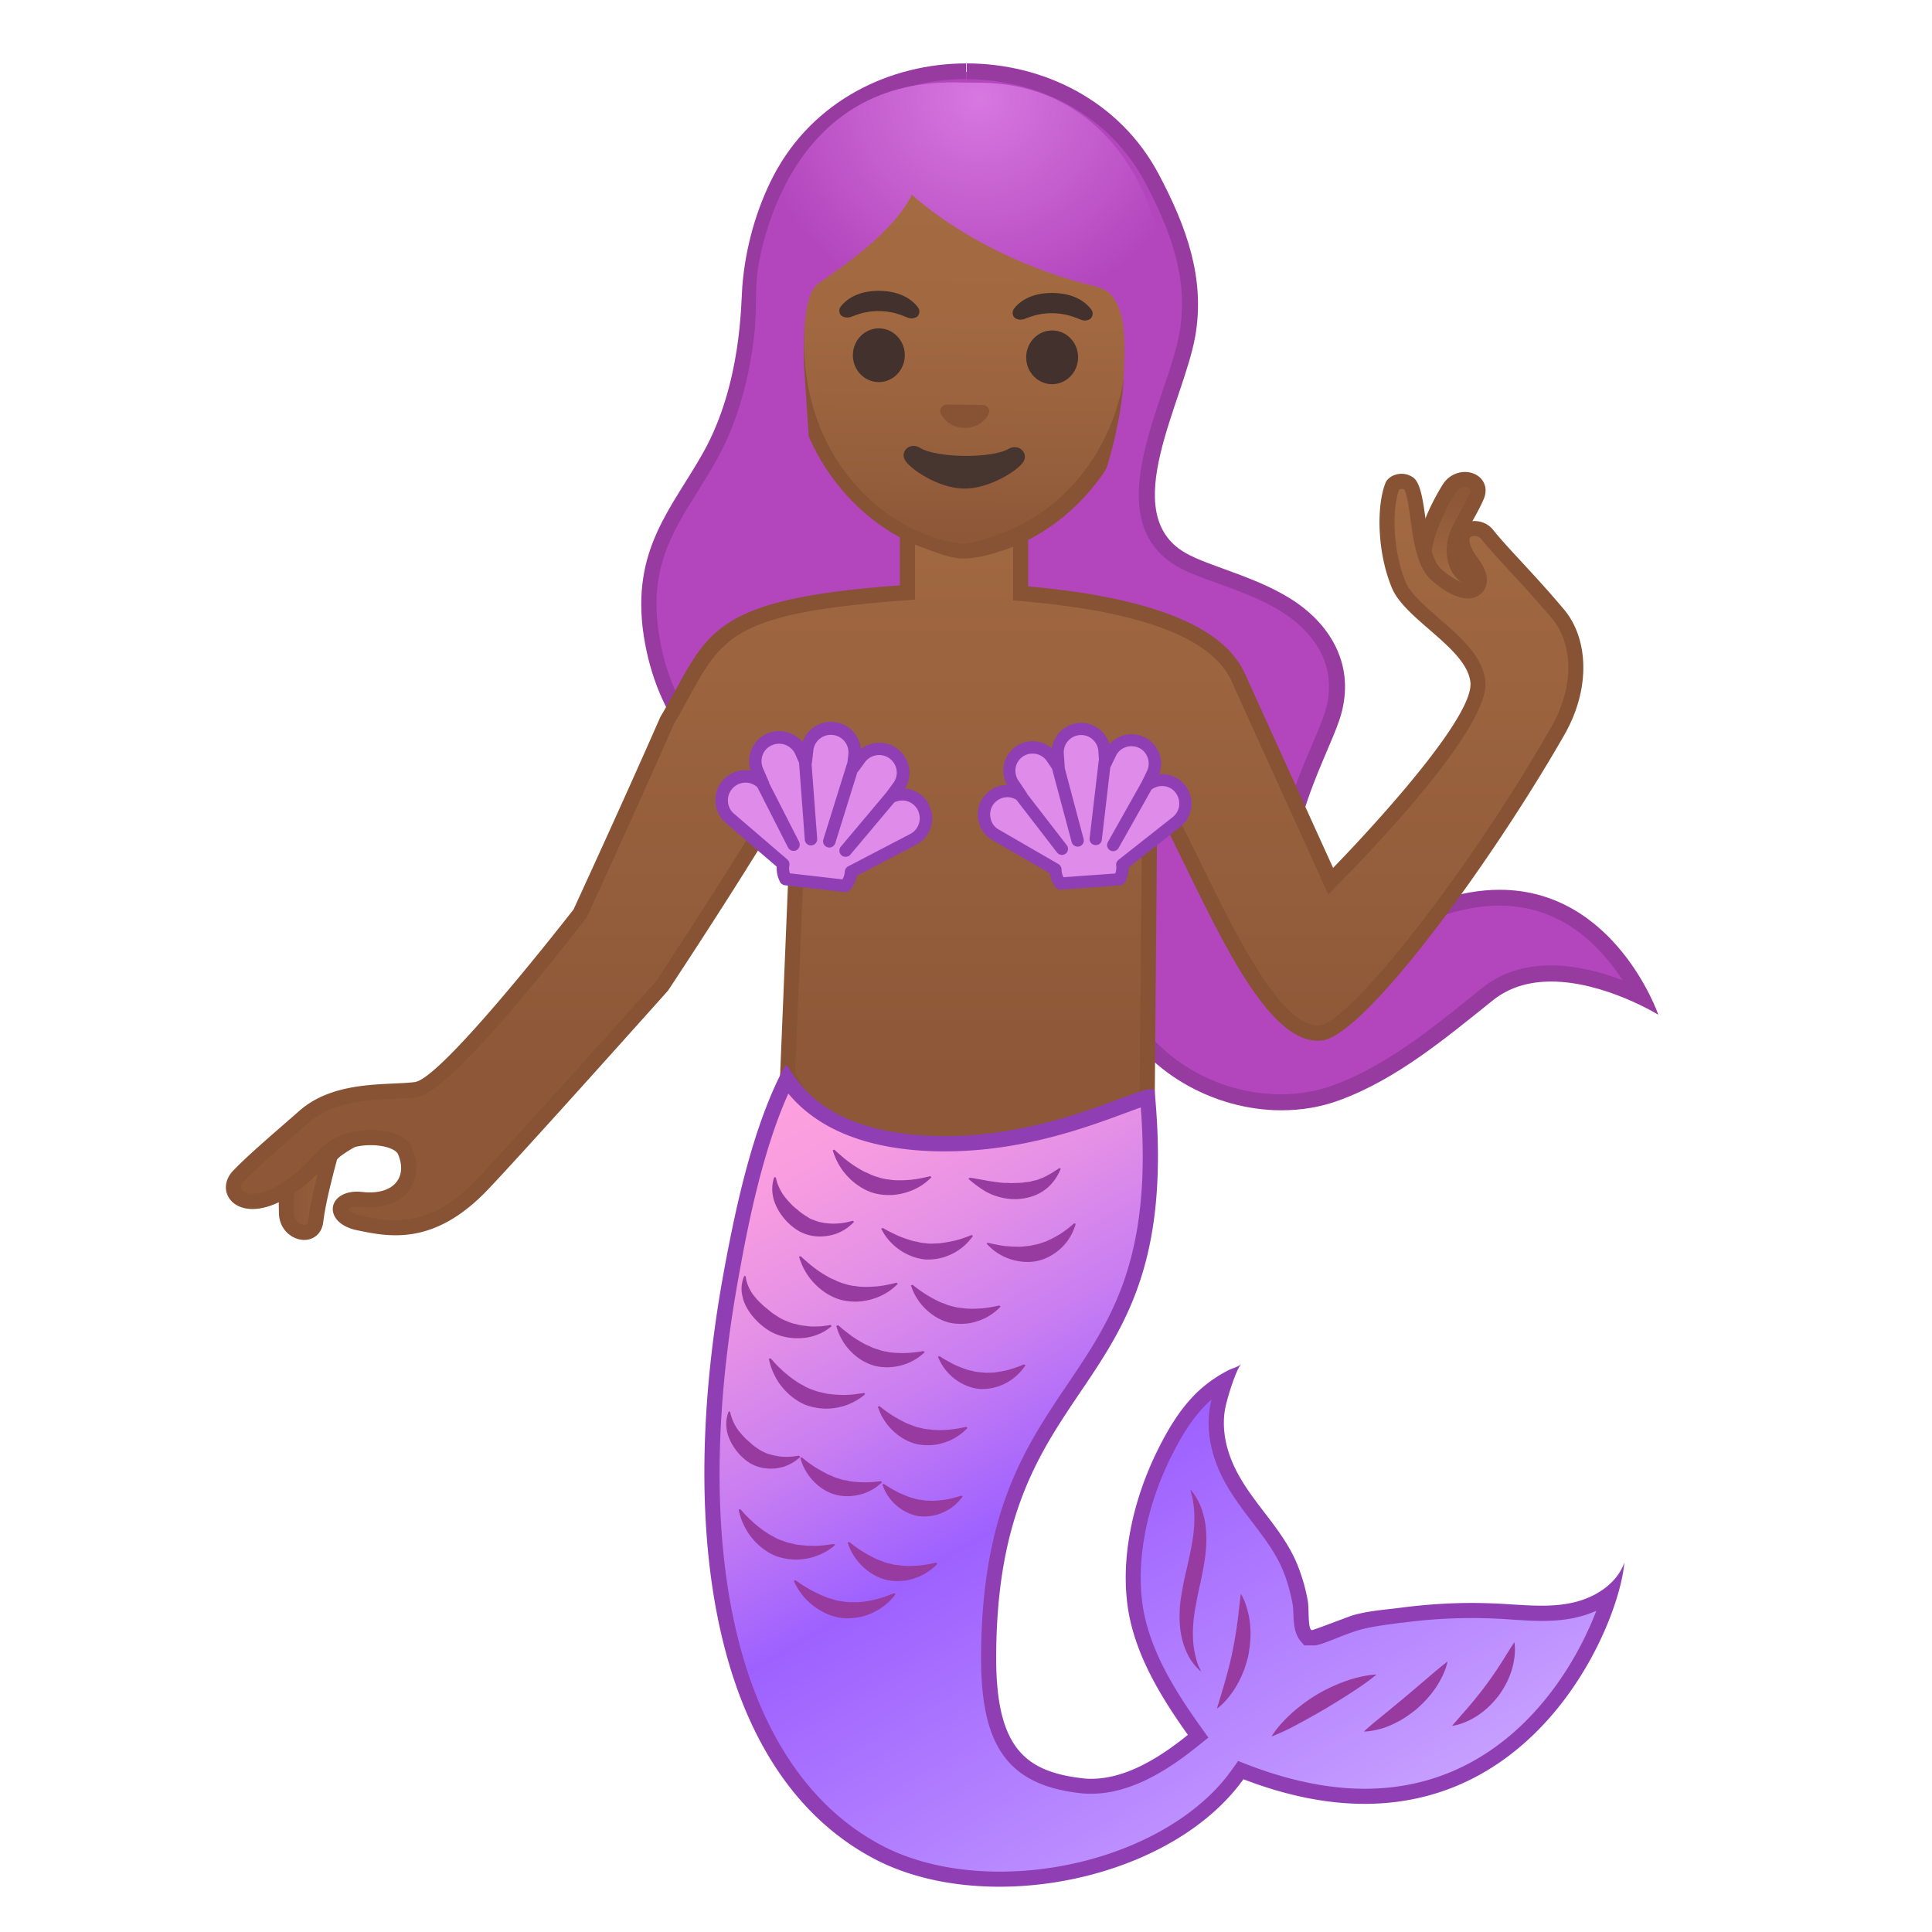 <svg viewBox="0 0 128 128" xmlns="http://www.w3.org/2000/svg" xmlns:xlink="http://www.w3.org/1999/xlink" width="512px" height="512px"><path d="M84.91 73.04c-4.48 0-8.74-2.56-10.61-6.36-.56-1.14-.97-2.23-1.37-3.3-1.05-2.78-2.04-5.41-5.28-7.29-.75-.43-1.73-.64-3.01-.64-.89 0-1.82.1-2.63.19-.34.04-.67.07-.98.1-.2.02-.43.03-.67.03-2.26 0-6.15-.74-9.69-2.84-2.93-1.73-6.6-5.03-7.49-10.87-.67-4.44.94-7.02 2.66-9.76.43-.69.86-1.38 1.27-2.11 2.3-4.14 2.51-8.87 2.59-10.65.01-.21.02-.38.03-.5.19-2.48.91-5.02 2.02-7.14 2.31-4.41 7.02-7.14 12.31-7.14 5.27 0 9.97 2.72 12.28 7.1 1.54 2.93 3.03 6.45 2.35 10.35-.2 1.12-.65 2.47-1.13 3.89-1.4 4.16-2.98 8.87.71 11.01.66.39 1.57.71 2.62 1.09 1.58.57 3.38 1.22 4.82 2.25 2.53 1.81 3.46 4.41 2.55 7.14-.17.52-.46 1.18-.78 1.95-1.39 3.26-3.5 8.19-.83 10.86 1.23 1.23 2.22 1.76 3.3 1.76.93 0 1.8-.4 2.91-.9.7-.32 1.5-.68 2.48-1.01 1.41-.48 2.76-.73 4.04-.73 5.34 0 8.25 4.3 9.42 6.57-1.4-.67-3.69-1.55-6-1.55-1.66 0-3.07.46-4.2 1.36l-.6.48c-2.91 2.34-5.92 4.77-9.41 6.05-1.16.4-2.4.61-3.68.61z" fill="#B346BD"/><path d="M64.04 4.2v1.05c5.07 0 9.6 2.61 11.81 6.81 1.58 2.99 2.95 6.28 2.29 10.01-.19 1.08-.63 2.41-1.11 3.81-1.39 4.13-3.12 9.28.95 11.64.7.41 1.63.74 2.7 1.13 1.55.56 3.31 1.2 4.69 2.19 1.37.98 3.5 3.13 2.35 6.54-.17.5-.45 1.15-.77 1.91-1.45 3.39-3.64 8.52-.72 11.44 1.32 1.32 2.46 1.91 3.67 1.91 1.04 0 2.01-.44 3.13-.94.69-.31 1.48-.67 2.43-1 1.35-.46 2.65-.7 3.87-.7 2.82 0 5.27 1.24 7.27 3.7.34.42.64.84.9 1.24-1.36-.52-3.05-.98-4.76-.98-1.78 0-3.3.5-4.53 1.48l-.59.48c-2.88 2.32-5.86 4.72-9.26 5.97-1.09.4-2.27.61-3.49.61-4.28 0-8.36-2.44-10.14-6.06-.55-1.11-.96-2.2-1.35-3.25-1.09-2.87-2.11-5.59-5.51-7.56-.83-.48-1.9-.71-3.27-.71-.92 0-1.86.1-2.69.19-.34.04-.66.07-.97.1-.19.02-.4.02-.63.02-2.19 0-5.97-.73-9.42-2.77-4.11-2.44-6.55-5.97-7.24-10.5-.65-4.24.85-6.64 2.58-9.41.43-.68.87-1.39 1.28-2.14 2.36-4.25 2.58-9.07 2.66-10.89.01-.2.02-.36.03-.48.19-2.42.89-4.88 1.96-6.94C54.38 7.87 58.91 5.24 64 5.24V4.2m.04 0c-5.09 0-10.18 2.47-12.78 7.42-1.17 2.24-1.88 4.83-2.08 7.35-.09 1.1-.04 6.4-2.55 10.94-2.06 3.71-4.86 6.46-3.98 12.21 1.69 11.11 13.06 14.17 17.7 14.17.26 0 .5-.01.71-.03 1.04-.09 2.34-.29 3.57-.29 1.01 0 1.99.13 2.74.57 4.25 2.47 4.38 6.16 6.45 10.37 2.01 4.09 6.57 6.65 11.08 6.65 1.31 0 2.61-.21 3.85-.67 3.8-1.4 6.99-4.08 10.15-6.61 1.14-.92 2.5-1.25 3.87-1.25 3.53 0 7.1 2.2 7.1 2.2s-2.85-8.28-10.52-8.28c-1.27 0-2.67.23-4.21.76-2.5.86-3.86 1.88-5.22 1.88-.88 0-1.75-.43-2.93-1.6-3-3 .82-9.51 1.74-12.27 1.12-3.3-.35-6.02-2.73-7.72-2.46-1.75-5.88-2.44-7.48-3.38-4.52-2.62-.1-9.98.67-14.35.67-3.85-.6-7.28-2.4-10.69C74.2 6.66 69.12 4.2 64.04 4.2z" fill="#983BA1"/><linearGradient id="a" x1="18.972" x2="26.603" y1="77.314" y2="77.314" gradientUnits="userSpaceOnUse"><stop stop-color="#8D5738" offset="0"/><stop stop-color="#A56C43" offset="1"/></linearGradient><path d="M18.98 80.4c.05 1.34 1.8 1.75 1.94.5s.69-3.34.93-4.22 4.92-2.7 4.75-3c-.18-.29-1.3-.4-1.61-.54-.89-.42-2.75.09-3.64.52-2.41 1.17-2.42 5.4-2.37 6.74z" fill="url(#a)" stroke="#875334" stroke-miterlimit="10"/><linearGradient id="b" x1="96.462" x2="96.462" y1="32.924" y2="39.156" gradientUnits="userSpaceOnUse"><stop stop-color="#8D5738" offset="0"/><stop stop-color="#A56C43" offset="1"/></linearGradient><path d="M96 32.38c.67-1.08 2.31-.61 1.84.49s-1.2 2.07-1.41 2.91-.05 1.84.64 2.36c.28.21.63.33.93.51.31.18.59.46.62.81.02.33-.19.64-.48.8s-.63.19-.95.17a3.21 3.21 0 0 1-2.37-1.35c-1.45-2.11.51-5.62 1.18-6.7z" fill="url(#b)" stroke="#875334" stroke-miterlimit="10"/><linearGradient id="c" x1="59.936" x2="59.936" y1="27.493" y2="72.226" gradientUnits="userSpaceOnUse"><stop stop-color="#A56C43" offset="0"/><stop stop-color="#8D5738" offset="1"/></linearGradient><path d="M26.2 81.33c-.88 0-1.68-.17-2.38-.31-.94-.2-1.31-.64-1.28-.97.03-.29.39-.61 1.11-.61.09 0 .19 0 .29.02.19.02.38.03.55.03 1.03 0 1.83-.36 2.26-1 .4-.61.43-1.4.08-2.22-.29-.66-1.4-.9-2.27-.9-1.28 0-2.43.46-3.14 1.26-2.31 2.58-3.93 2.96-4.69 2.96-.58 0-1.03-.23-1.2-.62-.14-.33-.05-.72.25-1.05.75-.81 2.36-2.21 3.64-3.32l.73-.64c1.69-1.48 4.16-1.6 5.96-1.68.53-.02 1.02-.05 1.42-.1 1.89-.24 8.79-8.96 10.85-11.62l.04-.05.02-.05c.03-.07 3.24-7.03 5.75-12.76.37-.61.71-1.23 1.03-1.81 2.18-3.97 3.17-5.78 14.42-6.61l.46-.03v-3.81h7.49v3.86l.46.04c12.05 1.08 13.57 4.59 14.14 5.91l.09.2c1.5 3.31 5.56 12.25 5.56 12.25l.3.66.51-.52c.98-.99 9.52-9.79 9.25-12.67-.14-1.45-1.54-2.67-2.9-3.85-.98-.85-1.99-1.73-2.33-2.56-.96-2.3-.97-5.21-.43-6.58.04-.1.26-.29.61-.29.15 0 .31.04.46.11.32.16.51 1.5.63 2.39.2 1.45.41 2.94 1.21 3.66.74.66 1.55 1.09 2.08 1.09.31 0 .56-.14.69-.39.24-.48-.11-1.06-.45-1.51-.56-.75-.76-1.42-.55-1.83.15-.3.49-.4.76-.4.33 0 .64.14.83.38.51.64 1.16 1.34 1.91 2.15.83.9 1.77 1.92 2.8 3.15 1.31 1.55 1.8 4.54-.03 7.74-5.06 8.83-13.2 19.73-15.7 20-.07.01-.14.01-.21.01-2.8 0-5.82-6.17-8.24-11.13-.68-1.39-1.32-2.7-1.95-3.89l-.92-1.74L76 73.11l-8.26 7.45c-.11.03-.28.06-.55.06-2.8 0-9.87-2.92-11.83-3.99l-3.19-5.42.85-20.62L52 52.38c-2.55 4.49-8.11 12.89-8.17 12.97-.05.05-9.73 10.87-11.94 13.18-1.82 1.89-3.68 2.8-5.69 2.8z" fill="url(#c)"/><path d="M92.86 32.39c.05 0 .11.01.17.03.19.31.34 1.38.43 2.04.21 1.54.44 3.12 1.37 3.97.32.29 1.43 1.22 2.41 1.22.5 0 .93-.25 1.14-.66.41-.81-.25-1.7-.49-2.04-.55-.74-.57-1.18-.51-1.31.04-.08.17-.13.31-.13.18 0 .34.07.44.19.52.65 1.17 1.36 1.93 2.18.83.89 1.76 1.91 2.79 3.13 1.19 1.42 1.63 4.18-.08 7.17-5.85 10.2-13.44 19.55-15.32 19.75-.05.01-.1.01-.15.01-2.49 0-5.56-6.27-7.79-10.85-.68-1.39-1.32-2.7-1.96-3.9L75.7 49.7l-.03 3.95-.17 19.24-7.99 7.21c-.07.01-.17.02-.31.02-2.62 0-9.43-2.79-11.48-3.86l-3.04-5.17.76-18.41.17-4.12-2.04 3.58c-2.43 4.27-7.61 12.12-8.11 12.88-.75.84-9.8 10.95-11.93 13.17-2.29 2.38-4.13 2.65-5.33 2.65-.83 0-1.6-.16-2.28-.3l-.05-.01c-.63-.13-.82-.38-.83-.41.02-.03.19-.18.62-.18.08 0 .16 0 .24.01.21.02.41.03.6.03 1.2 0 2.16-.44 2.68-1.23.49-.75.54-1.73.12-2.69-.38-.89-1.66-1.2-2.73-1.2-1.42 0-2.7.52-3.52 1.43-2.26 2.53-3.77 2.8-4.32 2.8-.44 0-.67-.16-.74-.31-.06-.15 0-.33.16-.51.74-.79 2.33-2.18 3.61-3.29l.73-.63c1.56-1.37 3.83-1.47 5.65-1.56.53-.02 1.03-.05 1.46-.1 1.96-.24 7.85-7.51 11.19-11.81l.07-.09.05-.1c.03-.07 3.22-6.99 5.73-12.71.39-.66.73-1.28 1.03-1.83 2.15-3.92 3.04-5.54 14.02-6.35l.93-.07v-3.77h6.5v3.82l.91.08c11.76 1.05 13.19 4.36 13.72 5.61l.09.21c1.5 3.31 5.56 12.25 5.56 12.25l.6 1.33 1.02-1.04c2.27-2.32 9.67-10.1 9.39-13.07-.16-1.65-1.64-2.94-3.07-4.18-.93-.81-1.9-1.65-2.2-2.38-.87-2.08-.93-4.83-.45-6.14.04-.03.1-.06.17-.06m0-1c-.52 0-.95.29-1.07.61-.6 1.52-.56 4.59.43 6.96.88 2.11 4.98 4 5.2 6.26.26 2.74-9.1 12.28-9.1 12.28s-4.06-8.94-5.56-12.25c-.6-1.33-1.7-5.25-14.64-6.4v-3.91h-8.5v3.84c-13.13.96-12.66 3.32-15.87 8.72C41.21 53.29 38 60.25 38 60.25s-8.69 11.21-10.52 11.44c-1.84.23-5.32-.14-7.64 1.9-1.33 1.17-3.49 3-4.42 4-.96 1.03-.34 2.51 1.31 2.51 1.21 0 2.97-.79 5.06-3.13.72-.81 1.83-1.1 2.77-1.1.91 0 1.67.27 1.81.6.58 1.34-.08 2.53-1.88 2.53-.16 0-.32-.01-.49-.03-.12-.01-.24-.02-.34-.02-2.02 0-2.28 2.09.01 2.56.73.15 1.58.33 2.54.33 1.71 0 3.76-.58 6.05-2.96 2.25-2.34 12-13.25 12-13.25s5.59-8.44 8.19-13l-.77 18.71L55 77c1.79 1.01 9.2 4.12 12.2 4.12.32 0 .6-.04.8-.12l8.5-7.67.17-19.67c3.12 5.89 6.73 15.29 10.63 15.29.09 0 .17 0 .26-.01 2.88-.31 11.27-11.85 16.08-20.25 1.81-3.16 1.55-6.45-.02-8.31-2-2.38-3.67-3.99-4.71-5.29-.31-.38-.77-.57-1.22-.57-1.07 0-2.06 1.06-.61 3.03.57.77.52 1.11.16 1.11-.37 0-1.08-.36-1.75-.96-1.3-1.17-.82-5.55-1.95-6.12a1.28 1.28 0 0 0-.68-.19z" fill="#875334"/><linearGradient id="d" x1="45.858" x2="45.858" y1="38.903" y2="12.384" gradientTransform="scale(-1 1) rotate(-.716 -256.676 8810.396)" gradientUnits="userSpaceOnUse"><stop stop-color="#8D5738" offset="0"/><stop stop-color="#97603D" offset=".216"/><stop stop-color="#A26941" offset=".573"/><stop stop-color="#A56C43" offset="1"/></linearGradient><path d="M63.81 36c-.79 0-1.69-.03-2.6-.37-3.95-1.45-8.53-5.72-8.43-13.27C52.89 12.43 58.9 9 64 9h.15c5.17 0 11.17 3.69 11.04 13.73-.09 7.54-4.77 11.62-8.75 12.97-.9.3-1.78.3-2.56.3h-.07z" fill="url(#d)"/><path d="M64 9.23V9h.14c4.94 1 10.67 3.8 10.55 13.47-.09 7.28-4.59 11.58-8.41 12.88-.85.29-1.68.65-2.4.65h-.06c-.74 0-1.58-.27-2.44-.58-3.8-1.39-8.2-5.76-8.11-13.05.12-9.58 5.86-13.14 10.73-13.14M64 8c-6.02 0-11.61 4.69-11.73 14.19-.1 7.71 4.63 12.53 8.76 14.05.98.36 1.93.76 2.77.76h.08c.83 0 1.76-.26 2.72-.58 4.17-1.42 8.99-5.96 9.09-13.66.12-9.59-5.45-14.2-11.53-14.27v-.48C64.1 8 64.05 8 64 8z" fill="#875334"/><defs><path id="e" d="M78.1 34.37s-.6-15.81-1.19-18.25c-1.57-6.53-5.9-10.57-11.89-10.64l-1.74-.02C52.22 5.32 50.26 16.49 50.05 19c-.21 2.5-.25 5.67-.27 7.15-.04 3.33-7.37 7.69-7.37 7.69l35.69.53z"/></defs><clipPath id="f"><use xlink:href="#e"/></clipPath><g clip-path="url(#f)"><radialGradient id="g" cx="45.177" cy="9.64" r="14.864" gradientTransform="matrix(-1 -.013 -.012 .964 110.15 -2.17)" gradientUnits="userSpaceOnUse"><stop stop-color="#D777E0" offset=".005"/><stop stop-color="#B346BD" offset="1"/></radialGradient><path d="M49.36 26.85c1.04-5.33.53-7.24.88-9.18.3-1.65 1.92-12.53 13.93-12.38 13.72.17 13.26 12.74 13.26 12.74l-.12 4.48s-.36 2.65-1.87 5.75-3.01 5.26-3.01 5.26 1.99-4.69 2.04-9.15c.01-1.03.39-4.85-1.76-5.36-7.88-1.87-12.3-6.12-12.3-6.12-1.19 2.52-4.86 4.96-6.18 5.88-1.08.76-.97 3.95-.97 5.3l.41 6.2c-1.25-.84-3.63-1.99-4.31-3.42z" fill="url(#g)"/></g><path d="M62.58 26.83l.11-.03 2.47.03c.04.01.08.01.11.03.22.09.34.33.23.57-.11.25-.61.93-1.6.92s-1.47-.71-1.58-.96c-.09-.24.03-.47.26-.56z" fill="#875334"/><g fill="#42312C"><ellipse transform="rotate(-89.284 69.71 23.673)" cx="69.71" cy="23.67" rx="1.78" ry="1.72"/><ellipse transform="rotate(-89.284 58.225 23.53)" cx="58.22" cy="23.53" rx="1.78" ry="1.72"/><path d="M67.19 20.44c.33-.43 1.1-1.05 2.57-1.03s2.22.66 2.54 1.1c.14.19.1.41 0 .55-.09.12-.37.24-.67.13s-.89-.42-1.89-.44c-.99-.01-1.59.29-1.9.39s-.58-.02-.67-.15a.467.467 0 0 1 .02-.55zM55.71 20.3c.33-.43 1.1-1.05 2.57-1.03s2.22.66 2.54 1.1c.14.19.1.41 0 .55-.09.12-.37.24-.67.13s-.89-.42-1.89-.44c-.99-.01-1.59.29-1.9.39s-.58-.02-.67-.15c-.1-.14-.13-.36.02-.55z"/></g><path d="M60.95 29.67c1.1.68 4.75.72 5.87.07.64-.37 1.29.22 1.02.79s-2.27 1.87-3.99 1.84c-1.72-.02-3.67-1.37-3.92-1.94-.27-.58.39-1.15 1.02-.76z" fill="#473530"/><path d="M61.54 53.3c-.31-.6-.91-1-1.58-1.06.24-.4.34-.86.27-1.33-.08-.53-.36-.99-.78-1.31-.28-.21-.61-.34-.96-.38-.52-.06-1.04.09-1.45.4-.09-.91-.81-1.67-1.76-1.78s-1.82.47-2.11 1.33c-.32-.4-.8-.66-1.32-.72-.35-.04-.7.01-1.02.15-.49.21-.86.6-1.06 1.1-.17.44-.19.91-.04 1.36-.04-.01-.08-.01-.12-.02-.66-.08-1.31.18-1.74.68a2.002 2.002 0 0 0 .22 2.81l3.37 2.89c-.02.35.06.7.22 1.01.06.12.18.2.32.22l3.96.45c.14.02.27-.04.36-.14.23-.27.38-.59.45-.94l3.93-2.05c.96-.49 1.34-1.7.84-2.67z" fill="#903EB3"/><path d="M60.31 55.25l-4.12 2.15a.42.42 0 0 0-.22.34c-.01.19-.06.36-.16.52l-3.48-.4c-.05-.17-.07-.36-.03-.54a.419.419 0 0 0-.14-.38l-3.53-3.03c-.24-.2-.38-.49-.4-.8s.07-.61.28-.85a1.163 1.163 0 0 1 1.64-.13l.03.03 2.03 3.99c.07.13.19.21.32.22.08.01.16 0 .23-.04.2-.1.28-.35.18-.56l-1.98-3.88c0-.04-.01-.08-.03-.11l-.38-.88c-.12-.29-.13-.6-.02-.89s.33-.52.62-.64c.19-.08.39-.11.6-.09.41.05.77.31.94.69l.25.57.38 5.09c.01.2.17.36.36.38h.08c.23-.02.4-.22.38-.44l-.37-4.93c.01-.02.01-.05.02-.08l.1-.88a1.168 1.168 0 0 1 2.32.26l-.07.6c-.01.02-.02.04-.03.07l-1.56 5c-.07.22.05.45.27.52.03.01.05.01.08.02.19.02.38-.1.44-.29l1.46-4.69.05-.05.46-.63a1.174 1.174 0 0 1 1.63-.24c.25.19.41.46.46.76.05.31-.03.61-.22.87l-.47.64-3 3.57c-.15.17-.12.44.05.58.06.05.14.09.22.09.13.02.27-.03.36-.14l2.91-3.46c.2-.1.43-.14.65-.12.39.04.72.28.9.62.3.59.08 1.29-.49 1.59z" fill="#DE8BE9"/><path d="M78.52 52.03c-.41-.52-1.06-.8-1.72-.74.16-.43.17-.89.02-1.33a1.968 1.968 0 0 0-1.99-1.31c-.51.04-.99.28-1.32.65-.26-.86-1.09-1.47-2.02-1.4s-1.67.78-1.8 1.67c-.39-.32-.89-.49-1.4-.46-.34.02-.67.14-.96.33-.43.29-.73.74-.82 1.25-.09.46-.01.92.21 1.32h-.12c-.65.05-1.23.41-1.56.98-.26.45-.33.98-.19 1.49s.46.93.91 1.19l3.78 2.18c.05.34.18.66.4.94.08.11.21.16.35.15l3.91-.28c.13-.01.26-.09.32-.2.17-.3.26-.64.26-.99l3.43-2.7c.83-.65.98-1.89.31-2.74z" fill="#903EB3"/><path d="M77.69 54.14l-3.59 2.83c-.11.09-.17.23-.15.37.02.18 0 .36-.06.53l-3.43.25c-.08-.16-.13-.33-.13-.52a.43.43 0 0 0-.2-.35l-3.96-2.29c-.27-.15-.46-.4-.53-.7-.08-.3-.04-.6.11-.87.19-.33.53-.54.91-.57.23-.02.45.04.65.15l.03.02 2.69 3.49c.09.11.22.17.35.16.08-.01.15-.03.22-.08.18-.14.21-.39.07-.57l-2.62-3.39a.313.313 0 0 0-.05-.1l-.53-.79c-.17-.25-.23-.56-.18-.86.06-.3.23-.56.48-.73.17-.11.36-.18.56-.19.41-.03.8.16 1.03.5l.34.5 1.3 4.86c.05.19.23.31.42.3.03 0 .05-.01.08-.01.22-.06.35-.28.29-.5l-1.25-4.7v-.08l-.06-.87c-.05-.63.43-1.18 1.06-1.23s1.18.43 1.23 1.06l.04.59c-.01.02-.01.05-.02.07l-.6 5.12c-.03.22.13.42.36.45h.08c.19-.01.35-.16.37-.36l.56-4.8c.01-.02.03-.04.04-.06l.33-.69c.18-.37.54-.61.95-.64.2-.01.4.02.58.11.28.13.48.37.58.66s.08.6-.05.88l-.34.7-2.25 4c-.11.2-.04.44.15.55.07.04.15.06.23.05.13-.01.26-.08.33-.21l2.18-3.87c.18-.13.39-.21.61-.23.38-.03.75.13.98.43.4.52.31 1.24-.19 1.63z" fill="#DE8BE9"/><linearGradient id="h" x1="55.089" x2="87.963" y1="69.749" y2="126.22" gradientUnits="userSpaceOnUse"><stop stop-color="#FFA1DE" offset="0"/><stop stop-color="#F99DE0" offset=".085"/><stop stop-color="#E691E6" offset=".204"/><stop stop-color="#C87DF1" offset=".343"/><stop stop-color="#9F62FF" offset=".496"/><stop stop-color="#9E61FF" offset=".5"/><stop stop-color="#B98AFF" offset=".811"/><stop stop-color="#CBA6FF" offset="1"/></linearGradient><path d="M66.21 124.5c-3.06 0-5.86-.63-8.1-1.81-9.57-5.09-13.17-19.51-9.62-38.59.74-3.97 1.81-8.92 3.63-12.62.83 1.23 3.07 3.99 9.43 4.28.36.02.71.02 1.05.02 5.01 0 9.23-1.57 11.75-2.5.67-.25 1.3-.48 1.67-.57.94 10.66-1.88 14.84-4.88 19.27-2.78 4.12-5.66 8.37-5.66 17.91 0 6.42 2.33 7.99 6.09 8.42.23.03.46.04.69.04 2.01 0 4.2-.99 6.71-3.02l.37-.3-.27-.38c-1.65-2.31-3.4-5.09-3.87-8.11-.48-3.09.21-6.83 1.91-10.25.62-1.25 1.51-2.84 2.83-3.97.37-.32.77-.6 1.2-.86-.23.66-.41 1.34-.47 1.61-.28 1.27-.09 2.73.52 4.12.55 1.25 1.36 2.31 2.14 3.34.88 1.16 1.71 2.25 2.21 3.59.26.7.45 1.42.57 2.14.03.17.04.39.04.61.02.57.04 1.34.32 1.74l.15.39h.26c.13 0 .14-.17 1.58-.75.57-.23 1.13-.54 1.26-.58.94-.28 1.97-.46 2.97-.59l.18-.05a33.76 33.76 0 0 1 6.46-.27l.8.05c.66.04 1.31.08 1.97.08.76 0 1.42-.06 2.02-.18.22-.04.43-.1.65-.17.71-.22 1.34-.55 1.86-.95-1.44 4.74-6.34 13.42-16.25 13.42-2.46 0-5.09-.54-7.85-1.6l-.36-.14-.23.32c-2.93 4.13-9.27 6.91-15.73 6.91z" fill="url(#h)"/><path d="M52.23 72.45c1.18 1.43 3.72 3.56 9.31 3.81.36.02.72.02 1.08.02 5.1 0 9.37-1.59 11.92-2.53.35-.13.73-.27 1.04-.38.76 10.02-1.96 14.06-4.84 18.32-2.82 4.18-5.74 8.5-5.74 18.19 0 5.87 1.83 8.37 6.54 8.92.25.03.5.04.75.04 2.13 0 4.42-1.02 7.03-3.13l.74-.59-.55-.77c-1.62-2.27-3.33-4.98-3.79-7.89-.47-2.99.21-6.62 1.87-9.95.6-1.21 1.45-2.72 2.68-3.79-.04.15-.06.24-.06.25-.3 1.37-.1 2.94.55 4.43.57 1.3 1.4 2.39 2.2 3.44.86 1.13 1.67 2.19 2.14 3.46.25.67.43 1.36.55 2.05.02.12.03.34.04.55.02.62.05 1.23.42 1.76l.3.35h.52c.24 0 .24.08 1.78-.54.46-.19 1.09-.4 1.2-.44.91-.27 1.93-.38 2.91-.52l.16-.01a34.502 34.502 0 0 1 6.37-.25c.26.01.52.03.79.05.65.04 1.33.09 2 .09.79 0 1.49-.06 2.12-.19.23-.05.47-.11.7-.18.28-.09.55-.19.8-.3-1.81 4.72-6.53 11.79-15.34 11.79-2.39 0-4.97-.53-7.67-1.56l-.72-.28-.45.63c-2.87 4.01-9.04 6.7-15.35 6.7-2.98 0-5.7-.61-7.86-1.76-9.37-4.98-12.87-19.21-9.36-38.05.66-3.68 1.63-8.2 3.22-11.74m-.16-1.88c-.02 0-.05.02-.07.06-2.06 3.82-3.21 9.12-4 13.38-3.25 17.46-.78 33.46 9.88 39.12 2.39 1.27 5.31 1.87 8.33 1.87 6.25 0 12.91-2.58 16.17-7.12 2.97 1.14 5.64 1.63 8.03 1.63 11.86 0 16.87-12.02 17.21-15.99-.45 1.27-1.66 2.14-2.97 2.54-.2.06-.4.11-.6.15-.63.13-1.28.17-1.92.17-.91 0-1.83-.08-2.74-.13-.63-.03-1.25-.05-1.88-.05-1.56 0-3.12.11-4.67.31-1.07.14-2.19.21-3.22.51-.26.08-2.6.98-2.69.98-.3 0-.19-1.34-.28-1.9-.13-.76-.33-1.47-.6-2.19-.98-2.65-3.24-4.39-4.36-6.93-.52-1.18-.77-2.53-.49-3.8.15-.68.68-2.43 1.05-2.83-.18.2-.58.29-.82.41-.64.32-1.24.72-1.78 1.18-1.29 1.11-2.2 2.61-2.95 4.13-1.56 3.13-2.51 7.04-1.96 10.55.48 3.05 2.2 5.85 3.96 8.32-1.87 1.51-4.11 2.91-6.4 2.91-.21 0-.42-.01-.63-.04-3.67-.44-5.67-1.94-5.67-7.94 0-19.75 12.5-16.44 10.5-37.56-.01-.11-.09-.15-.24-.15-1.19 0-6.69 3.11-13.65 3.11-.34 0-.69-.01-1.03-.02-8.04-.36-9.13-4.68-9.51-4.68z" fill="#903EB3"/><path d="M51.4 78.01s.03.15.1.37c.07.2.19.47.36.73.18.26.4.51.66.77.12.13.29.23.42.36.15.12.3.23.47.33.01.01.22.14.22.14.04.03.12.06.2.09.15.05.31.13.47.16.33.08.67.11 1 .11.32-.01.62-.05.84-.1.23-.06.36-.09.36-.09l.08.07s-.08.1-.25.24c-.17.15-.43.34-.79.49-.35.15-.8.25-1.29.24-.48-.01-1-.15-1.44-.43-.87-.56-1.46-1.48-1.6-2.24-.15-.77.11-1.27.08-1.26l.11.02zM58.49 81.36l.31.17c.18.09.44.22.72.35.29.12.6.23.91.32.16.05.33.06.48.11.16.03.32.05.47.06.02.01.24.03.25.02.05.01.14 0 .22 0 .16-.02.32 0 .48-.03.32-.04.64-.1.95-.17.59-.15 1.09-.37 1.09-.37l.09.06s-.06.1-.19.25c-.13.16-.32.37-.6.58s-.63.41-1.04.55-.88.21-1.35.18c-.94-.09-1.77-.61-2.24-1.11a3.37 3.37 0 0 1-.51-.66c-.1-.17-.15-.27-.15-.27l.11-.04zM60.46 85.12s.1.08.28.22c.16.12.4.29.66.45s.56.32.85.46c.15.07.31.11.46.18.15.06.3.1.46.13.02.01.23.06.25.06.05.01.14.02.22.03.16.01.32.05.48.05.33.02.65 0 .96-.02.6-.06 1.13-.19 1.13-.19l.08.08s-.08.09-.23.22c-.15.14-.38.31-.68.48-.3.16-.69.31-1.12.39-.43.07-.91.07-1.36-.03-.92-.23-1.65-.88-2.04-1.45-.2-.28-.33-.54-.4-.73-.08-.19-.11-.29-.11-.29l.11-.04zM65.42 82.33l.35.08c.2.04.49.1.79.14.31.03.64.05.97.05.16 0 .33-.03.49-.04s.32-.04.47-.08c.01 0 .24-.05.25-.05.05-.01.13-.04.21-.06.14-.06.31-.09.45-.17.3-.13.58-.29.85-.45.25-.17.48-.33.64-.47.17-.14.27-.23.27-.23l.11.03s-.03.11-.1.3-.19.46-.38.74c-.38.57-1.13 1.22-2.06 1.42s-1.88-.07-2.47-.42c-.3-.17-.53-.36-.67-.5-.15-.14-.22-.22-.22-.22l.05-.07zM49.4 84.55c.01-.01.01.17.08.39.06.21.18.49.36.76.09.13.21.26.32.4.13.13.26.26.41.4.15.13.31.25.47.39.15.13.36.25.51.35.13.09.19.11.25.15.08.03.17.08.26.11.18.08.36.15.55.2.19.03.38.11.57.12.19.02.37.05.55.06.35.01.67 0 .91-.04.24-.03.39-.06.39-.06l.07.08s-.1.09-.3.23-.5.3-.89.42-.87.18-1.38.14-1.05-.18-1.53-.46c-.94-.57-1.65-1.49-1.81-2.31-.1-.4-.06-.76 0-.99.06-.24.12-.35.12-.35l.09.01zM55.53 87.8s.1.08.27.23c.16.13.39.31.63.49.26.18.54.35.83.51.14.08.31.13.45.21.15.07.3.12.45.16.01.01.23.08.24.08.05.02.13.03.21.05.16.02.32.07.48.08.32.03.65.04.96.03.6-.03 1.14-.13 1.14-.13l.07.08s-.08.08-.24.21-.39.29-.71.44c-.62.3-1.58.49-2.49.21-.9-.28-1.6-.97-1.96-1.56-.18-.29-.3-.56-.36-.75-.07-.19-.09-.3-.09-.3l.12-.04zM62.25 89.85l.3.19c.17.1.42.24.68.37.27.13.57.24.86.34.15.05.31.06.45.11.15.03.3.05.44.06.19.02.28.03.44.03.15-.02.31 0 .46-.02.31-.04.62-.09.91-.17.57-.15 1.06-.37 1.06-.37l.09.06s-.06.1-.18.25a3.456 3.456 0 0 1-1.58 1.14c-.4.14-.86.21-1.32.18-.92-.1-1.71-.65-2.14-1.17-.22-.26-.36-.5-.45-.68s-.13-.28-.13-.28l.11-.04zM48.38 93.55s.02.15.09.35c.06.18.17.44.32.68.16.24.36.48.59.71.11.12.26.22.37.34.13.11.26.22.41.31a2.141 2.141 0 0 0 .35.22c.13.05.26.14.41.17.29.09.6.15.89.18.29.02.58.01.78-.02.22-.03.35-.05.35-.05l.08.08s-.08.09-.25.21c-.16.13-.42.29-.75.41-.34.12-.75.19-1.2.15-.44-.03-.92-.19-1.31-.47-.77-.57-1.28-1.44-1.37-2.15-.1-.72.16-1.17.14-1.17l.1.05zM53.13 96.56l.26.21c.15.12.38.28.61.43.24.15.51.3.77.44.13.07.28.11.41.18.13.06.27.11.4.14 0 .01.21.07.22.07.04.02.12.03.19.04.14.01.28.07.43.08.29.04.59.05.87.06.56 0 1.07-.08 1.07-.08l.07.08s-.08.08-.22.19c-.14.12-.36.27-.65.41-.56.27-1.46.45-2.3.19s-1.48-.9-1.81-1.44c-.17-.27-.28-.52-.34-.7s-.09-.28-.09-.28l.11-.02zM58.55 98.31s.1.07.28.18c.16.1.39.23.63.36.25.12.52.23.78.33.13.05.27.07.4.12.13.04.26.06.39.07.18.03.25.04.39.05.13-.01.27.02.41.01.28-.01.57-.04.84-.08.53-.09 1.02-.26 1.02-.26l.09.06s-.06.09-.18.22c-.12.14-.3.33-.55.51s-.58.35-.96.47c-.38.11-.81.15-1.23.1-.85-.14-1.55-.69-1.92-1.19-.19-.25-.31-.48-.38-.65s-.1-.26-.1-.26l.09-.04zM55.28 76.17s.1.1.29.26c.17.15.41.36.68.56.28.21.6.41.93.59.16.09.35.15.51.24.17.07.35.14.52.18.02.01.25.08.28.08.07.02.16.03.25.05.18.01.37.06.56.06.37.02.74 0 1.09-.03.34-.04.65-.1.87-.15.24-.05.37-.09.37-.09l.08.08s-.09.09-.26.24-.43.34-.77.51-.78.32-1.26.39-1.01.04-1.51-.09c-1.01-.29-1.8-1.05-2.21-1.69-.21-.32-.34-.62-.42-.83s-.11-.33-.11-.33l.11-.03zM64.25 78.03s.14.01.36.05c.21.04.51.09.82.15.32.05.65.1.97.13.16.02.33 0 .49.02.16.01.36-.01.51-.01.12 0 .22-.01.27-.01.07 0 .16-.02.23-.03.16-.02.32-.03.46-.07.14-.05.3-.06.44-.12s.28-.1.41-.17c.26-.13.51-.27.68-.39.19-.12.29-.19.29-.19l.1.04s-.04.11-.13.28c-.09.18-.23.43-.46.69-.22.26-.54.52-.93.71s-.85.3-1.3.33c-.93.06-1.83-.26-2.4-.65-.57-.38-.9-.69-.9-.69l.09-.07zM53.05 83.23s.1.1.29.26c.17.15.41.36.68.56.28.21.6.41.93.59.16.09.35.15.51.24.17.07.35.14.52.18.02.01.25.08.28.08.07.02.16.03.25.05.18.01.37.06.56.06.37.02.74 0 1.09-.03.34-.04.65-.1.87-.15.24-.05.37-.09.37-.09l.08.08s-.09.09-.26.24-.43.34-.77.51-.78.32-1.26.39-1.01.04-1.51-.09c-1.01-.29-1.8-1.05-2.21-1.69-.21-.32-.34-.62-.42-.83s-.11-.33-.11-.33l.11-.03zM58.27 93.16s.1.08.28.22c.16.12.4.29.66.45s.56.32.85.46c.15.07.31.11.46.18.15.06.3.1.46.13.02.01.23.06.25.06.05.01.14.02.22.03.16.01.32.05.48.05.33.02.65 0 .96-.02.6-.06 1.13-.19 1.13-.19l.08.08s-.08.09-.23.22c-.15.14-.38.31-.68.48-.3.16-.69.31-1.12.39-.43.07-.91.07-1.36-.03-.92-.23-1.65-.88-2.04-1.45-.2-.28-.33-.54-.4-.73-.08-.19-.11-.29-.11-.29l.11-.04zM51.05 89.99s.1.1.26.29c.15.16.38.39.64.62s.56.46.88.67c.16.11.33.18.49.28.16.09.33.17.51.22.02.01.25.1.28.1.06.02.15.05.25.07.18.03.36.1.55.11.37.05.74.07 1.08.07.34-.01.65-.04.88-.08.24-.03.38-.05.38-.05l.07.08s-.1.09-.28.22-.46.3-.82.45c-.36.14-.8.26-1.29.28-.48.03-1.01-.05-1.5-.22-.98-.38-1.71-1.2-2.06-1.88-.18-.34-.29-.64-.35-.86s-.08-.34-.08-.34l.11-.03zM56.27 102.16s.1.08.28.22c.16.12.4.29.66.45s.56.32.85.46c.15.07.31.11.46.18.15.06.3.1.46.13.02.01.23.06.25.06.05.01.14.02.22.03.16.01.32.05.48.05.33.02.65 0 .96-.02.6-.06 1.13-.19 1.13-.19l.08.08s-.08.09-.23.22c-.15.14-.38.31-.68.48-.3.16-.69.31-1.12.39-.43.07-.91.07-1.36-.03-.92-.23-1.65-.88-2.04-1.45-.2-.28-.33-.54-.4-.73-.08-.19-.11-.29-.11-.29l.11-.04zM49.05 99.99s.1.1.26.29c.15.16.38.39.64.62s.56.46.88.67c.16.11.33.18.49.28.16.09.33.17.51.22.02.01.25.1.28.1.06.02.15.05.25.07.18.03.36.1.55.11.37.05.74.07 1.08.07.34-.01.65-.04.88-.08.24-.03.38-.05.38-.05l.07.08s-.1.09-.28.22-.46.3-.82.45c-.36.14-.8.26-1.29.28-.48.03-1.01-.05-1.5-.22-.98-.38-1.71-1.2-2.06-1.88-.18-.34-.29-.64-.35-.86s-.08-.34-.08-.34l.11-.03zM52.69 104.69s.12.08.32.22c.18.12.46.29.76.46.31.16.65.32 1 .46.18.07.37.11.54.17.18.05.36.09.55.1.02.01.26.04.29.04.07.01.16.01.26.01.18-.01.37.01.56-.01.37-.03.74-.1 1.07-.18.33-.09.63-.19.84-.27l.36-.14.09.07s-.07.1-.22.27-.38.4-.7.62-.72.43-1.19.56c-.46.13-1 .18-1.51.12-1.04-.15-1.93-.79-2.43-1.37-.25-.29-.43-.56-.53-.76-.11-.2-.15-.31-.15-.31l.09-.06zM84.24 115.05s.27-.47.81-1.03c.53-.57 1.34-1.24 2.23-1.77.89-.52 1.86-.91 2.62-1.1.76-.2 1.3-.21 1.3-.21s-.41.35-1.04.78-1.47.96-2.32 1.47c-.86.5-1.72.98-2.41 1.33-.68.34-1.19.53-1.19.53zM90.36 114.72s.36-.34.89-.77 1.21-.99 1.88-1.55 1.34-1.14 1.86-1.58.91-.74.91-.74-.08.49-.42 1.13c-.16.32-.39.67-.67 1.03-.28.35-.62.69-.98 1.01-.38.3-.77.58-1.16.79-.4.21-.78.38-1.13.48-.69.2-1.18.2-1.18.2zM96.21 114.34s.07-.1.21-.25c.13-.15.31-.36.53-.61.22-.24.46-.53.71-.83.25-.31.51-.63.76-.97.5-.67.96-1.37 1.3-1.92.34-.56.61-.96.61-.96s.1.48-.02 1.17c-.05.35-.16.75-.33 1.16s-.41.82-.68 1.2c-.29.37-.61.72-.96 1-.34.28-.69.5-1.01.65-.65.32-1.12.36-1.12.36zM80.63 113.2s.03-.13.1-.35c.06-.21.16-.51.26-.87.11-.35.22-.76.34-1.19.11-.43.23-.89.32-1.35.19-.92.33-1.86.41-2.59s.15-1.26.15-1.26.29.45.47 1.21c.1.38.16.84.17 1.33s-.05 1.02-.14 1.53c-.12.51-.28 1.02-.49 1.46s-.44.84-.69 1.15c-.46.64-.9.93-.9.93zM79.59 110.75s-.16-.11-.4-.38c-.23-.27-.53-.7-.73-1.3-.21-.59-.33-1.32-.31-2.09.01-.39.03-.78.1-1.17.06-.39.13-.78.21-1.17.18-.77.35-1.51.48-2.2.13-.68.19-1.33.19-1.89s-.07-1.03-.14-1.36c-.08-.33-.14-.52-.14-.52s.14.14.34.44c.19.3.43.76.57 1.37.15.6.2 1.33.14 2.1-.05.76-.22 1.54-.37 2.3-.09.38-.17.75-.24 1.12-.06.36-.14.73-.18 1.07-.09.69-.1 1.33-.04 1.89.06.55.19 1.01.3 1.33.12.27.22.46.22.46z" fill="#983BA1"/></svg>